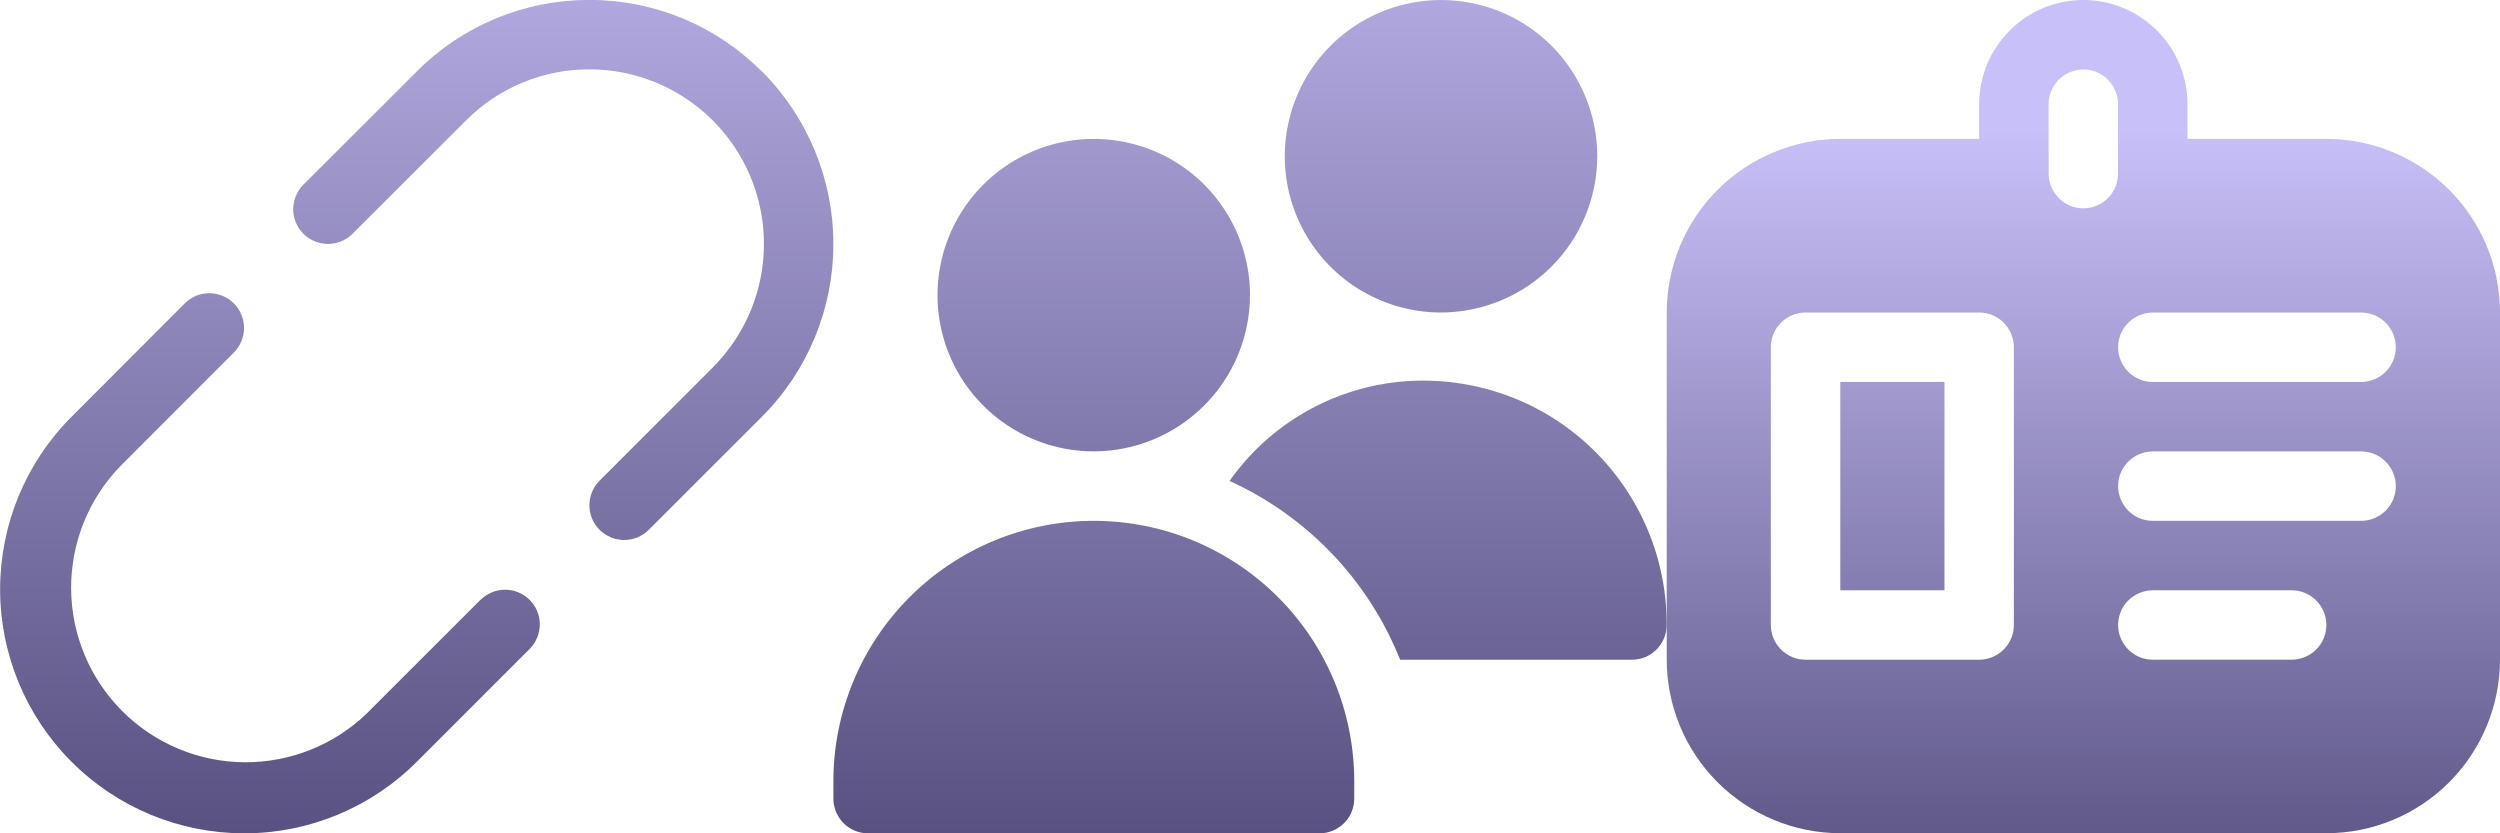 <svg fill="none" height="14" viewBox="0 0 42 14" width="42" xmlns="http://www.w3.org/2000/svg" xmlns:xlink="http://www.w3.org/1999/xlink"><linearGradient id="a"><stop offset=".145" stop-color="#c8c0f8"/><stop offset="1" stop-color="#585181"/></linearGradient><linearGradient id="b" gradientUnits="userSpaceOnUse" x1="-1.272" x2="-1.272" xlink:href="#a" y1="-7.001" y2="14.002"/><linearGradient id="c" gradientUnits="userSpaceOnUse" x1="12.727" x2="12.727" xlink:href="#a" y1="-7" y2="14"/><linearGradient id="d" gradientUnits="userSpaceOnUse" x1="35" x2="35" xlink:href="#a" y1="0" y2="14.933"/><clipPath id="e"><path d="m0 0h14v14h-14z"/></clipPath><clipPath id="f"><path d="m14 0h14v14h-14z"/></clipPath><g clip-path="url(#e)" fill="url(#b)"><path d="m8.076 10.072-1.903 1.903c-.552.538-1.294.836-2.065.831-.771-.005-1.509-.314-2.054-.859-.545-.545-.854-1.283-.859-2.054-.005-.771.293-1.513.831-2.066l1.903-1.905c.109-.109.171-.258.171-.413-0-.155-.062-.303-.171-.412-.109-.109-.258-.171-.413-.171-.155 0-.303.062-.412.171l-1.902 1.905c-.769.769-1.2 1.812-1.2 2.899 0 1.087.432 2.13 1.202 2.899.769.769 1.812 1.2 2.899 1.2 1.087-0 2.13-.432 2.899-1.202l1.903-1.903c.106-.11.165-.257.164-.41-.001-.153-.063-.299-.171-.407-.108-.108-.254-.169-.407-.171-.153-.001-.3.057-.41.164zm4.724-8.87c-.38-.382-.831-.685-1.329-.892-.497-.206-1.031-.312-1.57-.311-.538-.001-1.072.104-1.569.31-.497.206-.949.508-1.329.89l-1.906 1.903c-.109.109-.171.258-.171.412-0.0.155.061.303.171.413.109.109.258.171.413.171.155 0.0.303-.061.413-.171l1.905-1.903c.272-.273.595-.49.951-.637.356-.147.737-.223 1.123-.222.58 0 1.147.172 1.629.495.482.322.858.78 1.08 1.316.222.536.28 1.125.167 1.694-.113.569-.393 1.091-.802 1.502l-1.903 1.903c-.109.109-.171.258-.171.413 0 .155.061.303.171.413.11.109.258.171.413.171s.303-.061.413-.171l1.903-1.902c.768-.769 1.199-1.812 1.199-2.899s-.431-2.129-1.198-2.899z"/><path d="m8.337 4.838-3.5 3.5c-.056.054-.1.118-.131.189-.031.071-.047.148-.047.225-.001.077.014.154.043.226s.073.137.127.192.12.098.192.127.148.044.226.043c.077-.001.154-.017.225-.047.071-.031.136-.075.189-.131l3.5-3.5c.106-.11.165-.257.164-.41-.001-.153-.063-.299-.171-.407-.108-.108-.254-.17-.407-.171s-.3.057-.41.164z"/></g><g clip-path="url(#f)"><path d="m18.375 7.583c-.519 0-1.027-.154-1.458-.442s-.768-.698-.967-1.178c-.199-.48-.251-1.007-.149-1.517.101-.509.351-.977.718-1.344.367-.367.835-.617 1.344-.718.509-.101 1.037-.049 1.517.149.48.199.89.535 1.178.967s.442.939.442 1.458c-.001.696-.278 1.363-.77 1.855-.492.492-1.159.769-1.855.77zm3.792 6.417h-7.583c-.155 0-.303-.061-.412-.171-.109-.109-.171-.258-.171-.412v-.292c0-1.16.461-2.273 1.281-3.094.821-.82 1.933-1.281 3.094-1.281s2.273.461 3.094 1.281c.821.821 1.281 1.933 1.281 3.094v.292c0 .155-.061.303-.171.412-.109.109-.258.171-.412.171zm2.042-8.75c-.519 0-1.027-.154-1.458-.442-.432-.288-.768-.698-.967-1.178-.199-.48-.251-1.007-.149-1.517s.351-.977.718-1.344c.367-.367.835-.617 1.344-.718s1.037-.049 1.517.149c.48.199.89.535 1.178.967.288.432.442.939.442 1.458-.001.696-.278 1.363-.77 1.855-.492.492-1.159.769-1.855.77zm-.829 1.179c-.543.073-1.066.257-1.534.541-.469.284-.874.662-1.19 1.11 1.307.594 2.334 1.67 2.866 3.003h3.895c.155 0 .303-.061.412-.171s.171-.258.171-.412v-.022c-.001-.581-.125-1.156-.366-1.686-.24-.529-.591-1.002-1.028-1.385s-.951-.669-1.508-.837-1.143-.217-1.719-.141z" fill="url(#c)"/></g><path d="m39.083 2.333h-2.333v-.583c0-.464-.184-.909-.513-1.237s-.773-.513-1.237-.513-.909.184-1.237.513-.513.773-.513 1.237v.583h-2.333c-.773.001-1.515.309-2.061.855s-.854 1.288-.855 2.061v5.833c.001.773.308 1.515.855 2.061s1.288.854 2.061.855h8.167c.773-.001 1.515-.308 2.061-.855s.854-1.288.855-2.061v-5.833c-.001-.773-.308-1.515-.855-2.061s-1.288-.854-2.061-.855zm-5.25 8.167c0 .155-.061.303-.171.412s-.258.171-.412.171h-2.917c-.155 0-.303-.061-.412-.171s-.171-.258-.171-.412v-4.667c0-.155.061-.303.171-.412.109-.109.258-.171.412-.171h2.917c.155 0 .303.061.412.171.109.109.171.258.171.412zm1.167-7c-.155 0-.303-.061-.412-.171-.109-.109-.171-.258-.171-.412v-1.167c0-.155.061-.303.171-.412s.258-.171.412-.171.303.061.412.171.171.258.171.412v1.167c0 .155-.061.303-.171.412-.109.109-.258.171-.412.171zm3.5 7.583h-2.333c-.155 0-.303-.061-.412-.171s-.171-.258-.171-.412.061-.303.171-.412c.109-.109.258-.171.412-.171h2.333c.155 0 .303.061.412.171.109.109.171.258.171.412s-.061.303-.171.412-.258.171-.412.171zm1.167-2.333h-3.5c-.155 0-.303-.061-.412-.171-.109-.109-.171-.258-.171-.412s.061-.303.171-.412c.109-.109.258-.171.412-.171h3.5c.155 0 .303.061.412.171.109.109.171.258.171.412s-.061.303-.171.412c-.109.109-.258.171-.412.171zm0-2.333h-3.5c-.155 0-.303-.061-.412-.171-.109-.109-.171-.258-.171-.412s.061-.303.171-.412c.109-.109.258-.171.412-.171h3.5c.155 0 .303.061.412.171.109.109.171.258.171.412s-.061.303-.171.412c-.109.109-.258.171-.412.171zm-8.75 0h1.75v3.5h-1.75z" fill="url(#d)"/></svg>